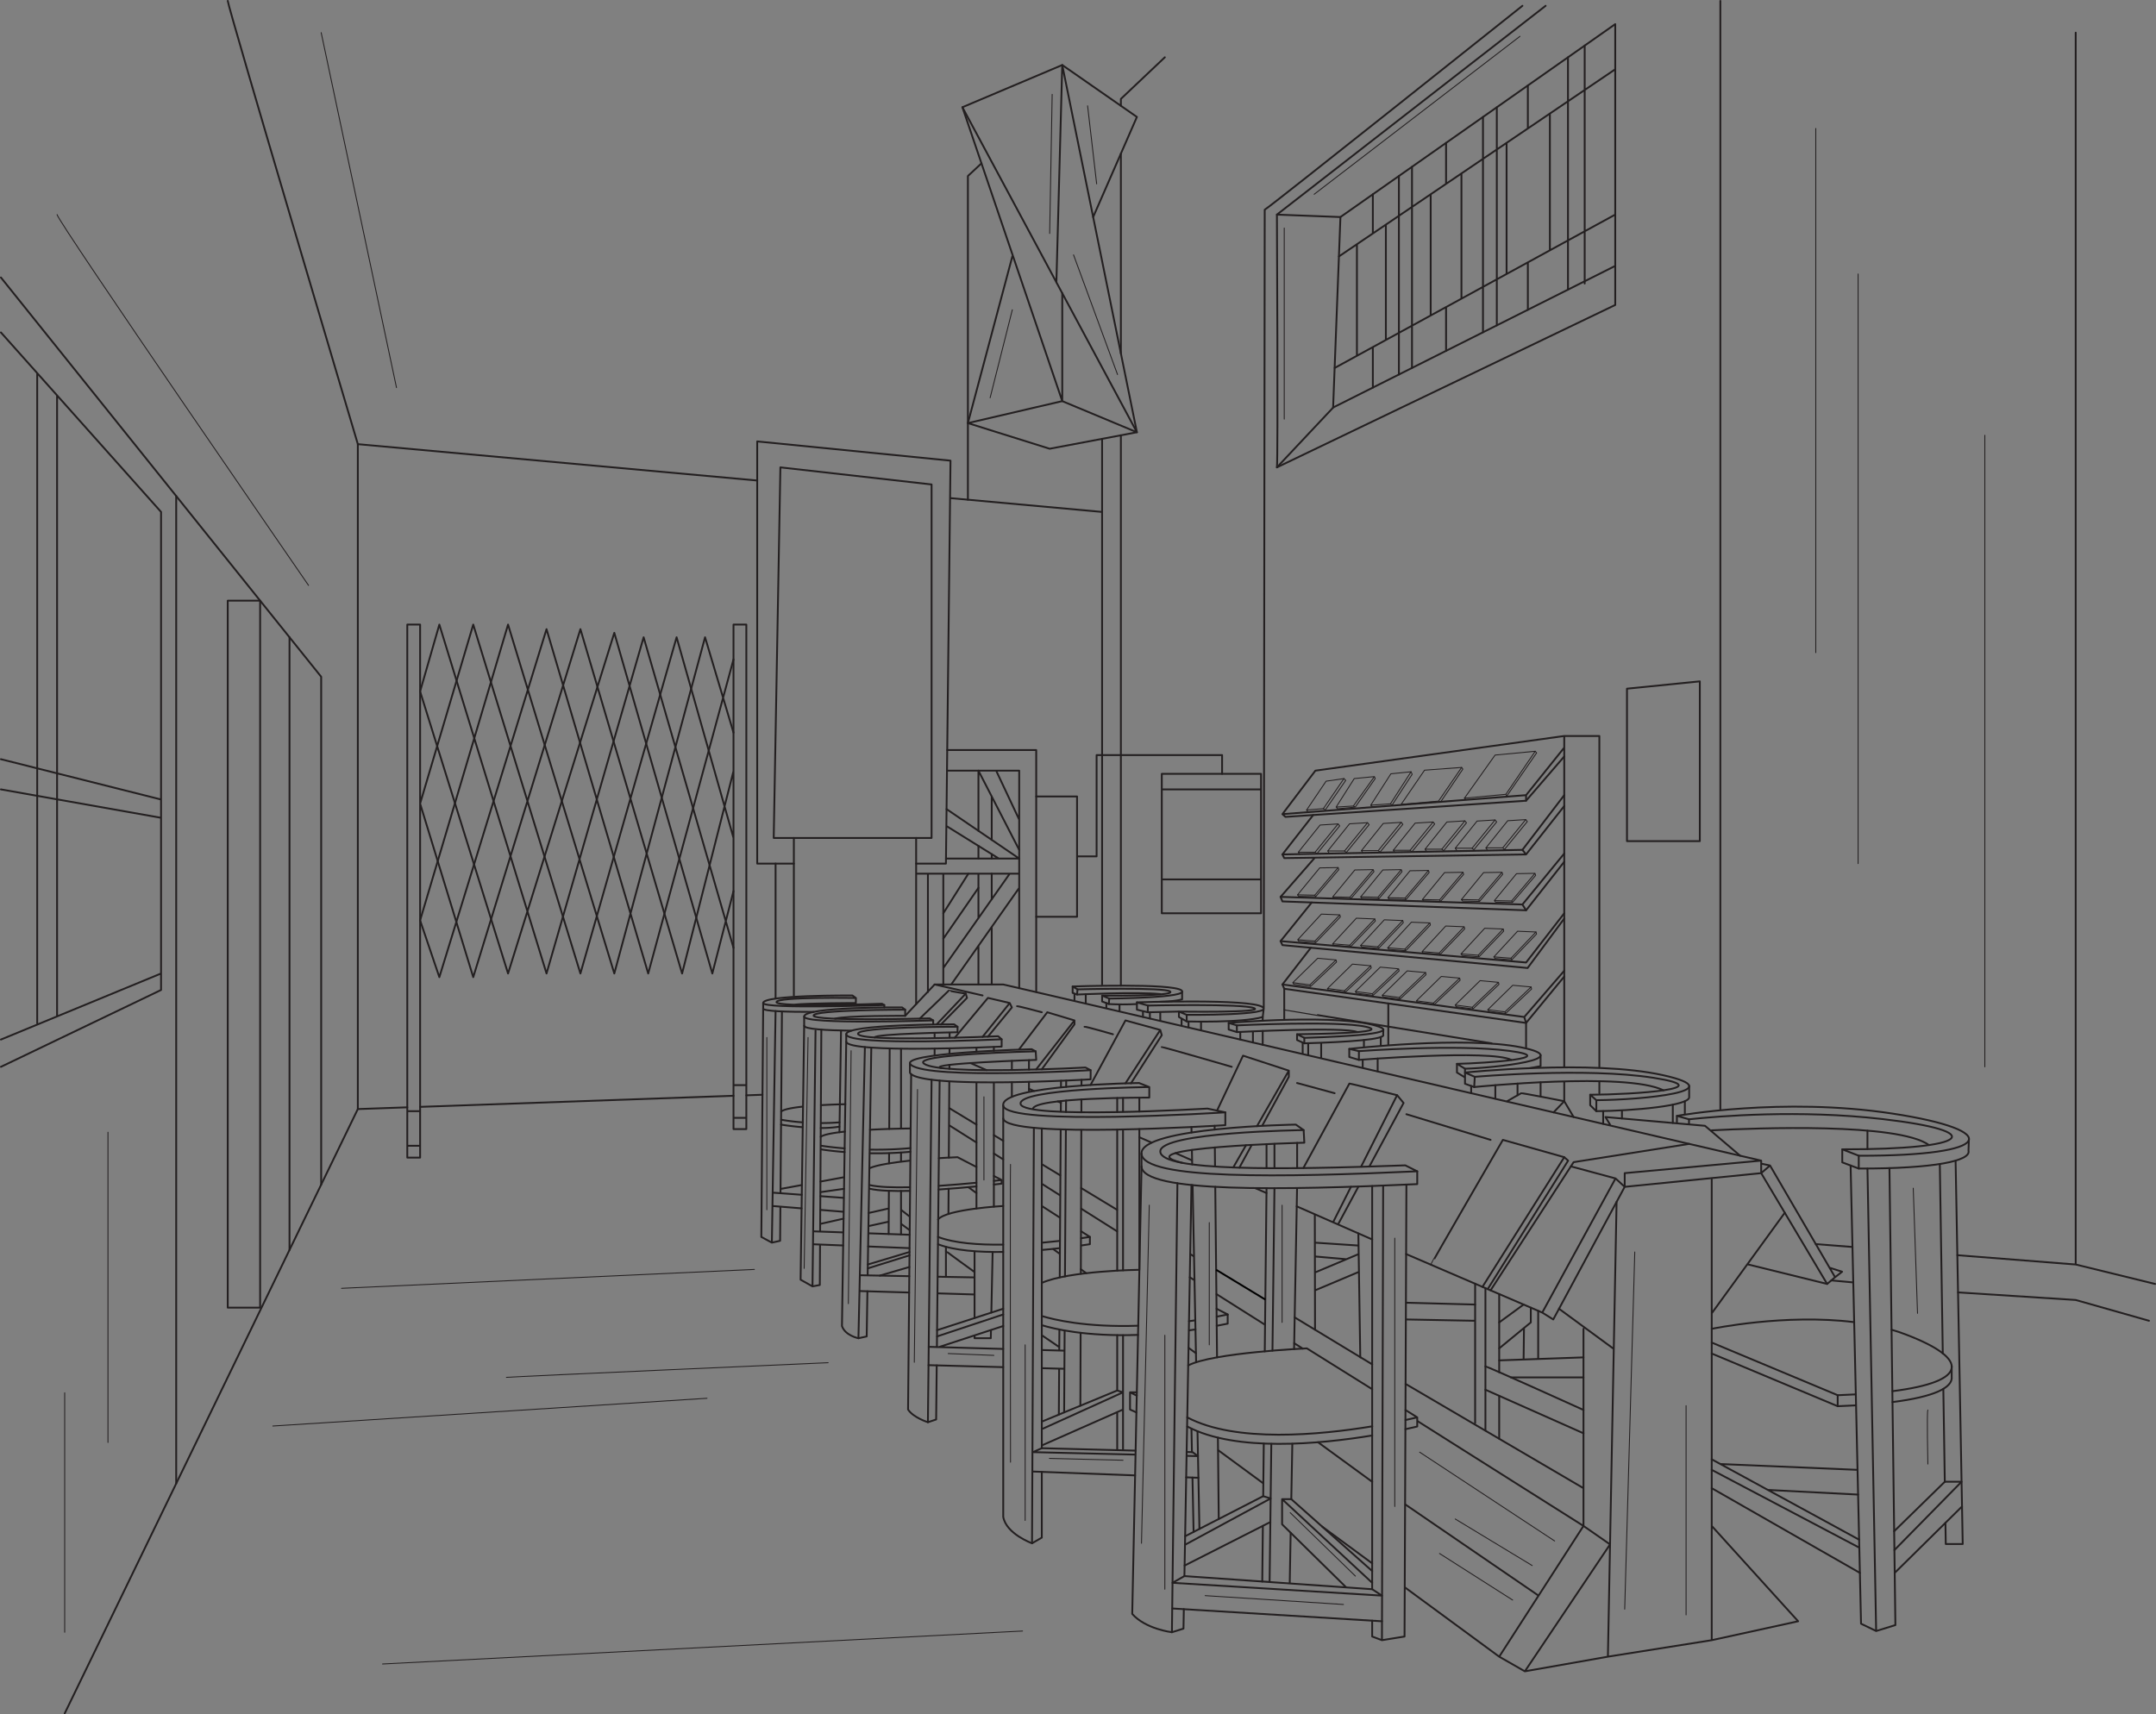 <svg id="Layer_4" data-name="Layer 4" xmlns="http://www.w3.org/2000/svg" viewBox="0 0 1176.81 936"><rect x="0" y="0" width="1176.81" height="936" fill="#808080" stroke="none"/><defs><style>.cls-1,.cls-2{fill:none;stroke:#231f20;stroke-linecap:round;stroke-linejoin:round}.cls-2{stroke-width:.5px}</style></defs><path class="cls-1" d="M905.16 675.5c-73.21 3.36-150 4.77-150.5-9.69S838.9 650 838.9 650l4.26 3s-78.75 1-78.25 11.75 65.75 10 133.75 7.5z" transform="translate(-131.59 -36)"/><path class="cls-1" d="M843.16 653l.37 6.88s-100.68 2.65-66.65 11" transform="translate(-131.59 -36)"/><path class="cls-1" d="M905.16 675.5v7c-73.21 3.36-150 4.77-150.5-9.69v-7" transform="translate(-131.59 -36)"/><path class="cls-1" d="M774.26 682l-3 245.15s-14.33-1.67-21.67-10l5.09-244.36" transform="translate(-131.59 -36)"/><path class="cls-1" d="M646.17 878.57l-.19 10.6-6.34 2M650.33 646.98l-3.84 213.52"/><path class="cls-1" d="M880.6 814.73c-28.37 4.69-74.53 9.17-101-4.9M898.75 805.83l6.41 4s-2.34.59-6.41 1.46M780.15 781.5c13.25-7 64.76-9.33 64.76-9.33l35.66 22.29M880.57 819.73c-28.37 4.69-74.51 9.17-100.93-4.9M905.16 809.83v5s-2.35.59-6.46 1.47" transform="translate(-131.59 -36)"/><path class="cls-1" d="M748.98 867.67V647.54M767.66 646.77l-1.02 246.73-12.33 2-5.33-2v-8.66M754.97 647.3l-.66 248.2M704.48 836.85l-.5 27.32M705.39 788.31l-.56 30.19M707.98 648.72l-1.63 87.84M694.55 737.42l1.09-88.7M692.99 863.44l.93-75.13M689.31 833.11l-.33 30.39M689.8 788.14l-.31 28.73M691.31 648.72l-.96 89.09"/><path class="cls-1" d="M646.49 860.5l102.49 7.17 5.33 3.5-114.33-7 6.51-3.67zM639.98 878.19l114.33 6.98M646.88 838.75l42.61-21.88 4.06 1.26-46.67 25.25M646.6 854.75L693.39 831M734.8 866.67l-34.99-34.42V818.5h5.02l44.15 39.25M699.81 818.5l49.17 45.67"/><path class="cls-2" d="M627.31 658l-4.25 184.59M635.81 729v138.67M657.81 871.17l75.5 4.83M704.23 825.88l35.58 34.62M761.31 676v146.5M699.81 658v64"/><path class="cls-1" d="M695.42 641.66c-1-6.59 63.49-6.41 63.49-6.41v-5.75s-72 .75-70.25 9.25 102 2.5 102 2.5l9.75 2.06s-119.32 7.69-121.22-3.66 74.13-12.36 74.13-12.36l5.59 2.21" transform="translate(-131.59 -36)"/><path class="cls-1" d="M800.41 643.31v7s-119.32 7.69-121.22-3.66v-7M752.85 759.81c-28.63 1-46.39-3.39-52.61-5.3M784 756.86c-1.18.18-2.26.32-3.42.48M795.7 759.86c2-.37 4-.77 6-1.19v-5c-2 .42-4.06.82-6 1.19M780.62 762.34l3.5-.51M700.24 759.51c6.21 1.91 23.93 6.31 52.5 5.31" transform="translate(-131.59 -36)"/><path class="cls-1" d="M670.14 717.67l-6.11-3.13"/><path class="cls-1" d="M700.24 839.6v35.9l-5.33 3.09s-14.1-5.09-15.72-14.42V646.65" transform="translate(-131.59 -36)"/><path class="cls-1" d="M568.65 616.12v174.55M564.32 615.76l-1.01 226.83M664.77 784.91l.46 44.42M663.33 647.98l.97 93.11M663.1 626.48l.11 10.33M662.98 614.66l.02 2.03M653.63 781.48l1.06 53.26M650.96 647.05l1.92 96.72M650.58 627.86l.15 7.88M650.33 615.33l.06 2.98M650.6 792.84l-.27-12.86M651.5 836.38l-.61-29.67"/><path class="cls-1" d="M753.48 652.45v76.82s-38.43.52-53.24 7.16" transform="translate(-131.59 -36)"/><path class="cls-1" d="M621.89 599.27v7.6M612.98 729v62.83M612.98 616.67v76.9M612.98 599.45v7.42M609.81 771.13v20.62M609.81 729v30.17M609.81 616.69v77.04M609.81 599.47v7.7M568.65 776.17l41.16-17 3.17 1-43.67 19.81M568.65 789.17l44.33-19.6M648.05 794.86l5.85.14-2.98-2.17-3.21-.08M619.83 792.01l-51.18-1.34-4.84 2.16 55.74 1.34M647.46 806.58l6.67.25M563.48 803.41l56.07 2.12M620.5 760.17h-3.69v9.4l3.46 1.56M616.81 760.17l3.69 1.83"/><path class="cls-2" d="M683.16 671.74c-.25 1 0 162.59 0 162.59" transform="translate(-131.59 -36)"/><path class="cls-2" d="M559.56 734.25v95.87M572.81 796.25l40.17 1M660.06 667.5v66.75"/><path class="cls-1" d="M726.86 620.28s-87.66 5.2-97.93-2.81c-8.59-6.7 65.77-8.64 65.77-8.64l2.21 1.17s-68.79 1.53-60.84 6.83c9.5 6.34 88 2 88 2z" transform="translate(-131.59 -36)"/><path class="cls-1" d="M696.91 610l.29 4.67s-60.16 2-52 4.44" transform="translate(-131.59 -36)"/><path class="cls-1" d="M726.86 620.28c.09.39 0 5 0 5s-87.66 5.2-97.93-2.81a1.64 1.64 0 0 1-.68-.91v-5" transform="translate(-131.59 -36)"/><path class="cls-1" d="M642.88 781.46l-.31 29.54-4.5 1.5s-8-2.52-10.83-6.93l1.69-183.1" transform="translate(-131.59 -36)"/><path class="cls-1" d="M512.88 589.97l-1.49 145.36M508.48 589.5l-2 187"/><path class="cls-1" d="M679.16 715.53c-13.35.19-26.64-.76-35.56-4.2M710.05 713.49c-3 .33-6.31.66-9.81 1M721.73 708.27l4.76 3.06s-1.74.29-4.76.71" transform="translate(-131.59 -36)"/><path class="cls-1" d="M568.65 658.44l9.8 6.31"/><path class="cls-1" d="M721.81 716c3-.42 4.68-.7 4.68-.7v-4M700.24 718.45c3.5-.3 6.8-.63 9.81-1M643.6 715.33c8.92 3.44 22.21 4.39 35.55 4.2M679.15 694.44s-31.15 1.72-35.55 7.39" transform="translate(-131.59 -36)"/><path class="cls-1" d="M542.48 591.29v67.52M532.98 591.29v68.51M561.64 590.66v4.84M561.64 578.81v5.21M552.31 590.85v7.98M552.31 579.18v4.84M589.84 727.69l-.14 39.78M590.22 617l-.27 78.41M590.27 600.25l-.02 7.03M590.31 589.5l-.01 3.18M581.94 593.38l.02-3.44M581.85 607.11l.04-6.24M581.3 696.86l.49-79.99M580.84 771.13l.27-44.52M578.11 747.31l-.16 25.02M578.25 726.09l-.08 11.26M578.96 616.82l-.52 80.61M579.07 601.15l-.04 5.72M579.14 590.06l-.02 3.32M568.64 737.08l12.2.34M506.92 735.33l40.64 1.15M568.65 746.99l12.19.33M506.81 745.34l40.75 1.09M511.48 726.24l36.08-11.7M512.88 735.33l34.71-11.37M511.48 729.65l36.08-11.98M568.65 729l9.3 6.33"/><path class="cls-2" d="M500.81 594.84l-1.75 148.93M517.56 739l24.92 1M537.06 598.83v45.42"/><path class="cls-1" d="M531.94 719.6v-36.06M540.9 726.34l-.09 4.29h-8.87v-1.46M541.81 683.54l-.7 33.09"/><path class="cls-1" d="M678.32 603.42s-84.39 4-84.83-2.74c-.36-5.53 58.89-5.43 58.89-5.43l1.86 1.33s-54.67-.07-54.33 3.84c.4 4.74 76.5 1.33 76.5 1.33z" transform="translate(-131.59 -36)"/><path class="cls-1" d="M593.49 600.68v4c.44 6.72 84.83 2.74 84.83 2.74v-4" transform="translate(-131.59 -36)"/><path class="cls-1" d="M654.24 596.58v3s-46.2.83-45.18 2.87M605.05 741l-.39 24.65-4.5 1s-7.25-1.44-9-6.66l2.33-155.28" transform="translate(-131.59 -36)"/><path class="cls-1" d="M475.58 571.96l-1.99 124.28M472.09 571.67l-3.53 158.96M517.78 649.05l-.09 13.74M518.16 590.65l-.27 41.38M518.23 581.37l-.02 2.19M518.28 572.51l-.02 2.87M518.34 563.92l-.02 2.53M542.48 571.67v2M532.98 571.95V574M512 697.06l19.94.37M469.32 696.24l27 .52M511.69 706.14l20.25.61M469.32 704.88l26.91.8M516.32 680.72v16.42"/><path class="cls-1" d="M647.91 719c0 .25 15.62 11.5 15.62 11.5" transform="translate(-131.59 -36)"/><path class="cls-1" d="M473.69 690.38l22.75-6.82M473.69 692.5l22.73-7.12M480.22 696.45l16.14-4.7"/><path class="cls-2" d="M464.56 573.67l-1.5 138.08"/><path class="cls-1" d="M510.14 572.51v3.8M510.14 563.92v2.53"/><path class="cls-1" d="M628.25 669.67c-9 1-18 2.3-22.07 4.16M649.52 668l-5.48.33M664.57 673.14l-10.33-5.34s-1.8.07-4.72.23M674.07 680.74c2.69-.3 4.25-.49 4.25-.49l-4.25-2.2M644 683.44c7.44-.49 14.65-1.13 20.53-1.7M606.18 683c5 1.15 13.06 1.41 22.06 1.2M628.24 686.18c-9 .21-17.09 0-22.06-1.2M664.57 683.74c-5.92.58-13.21 1.22-20.71 1.71M674.07 682.74c2.69-.3 4.25-.49 4.25-.49v-2M625.66 587.25s-50.25 0-50 3.25 63.41 1.5 63.41 1.5l1.9 1.12s-70.44 2.41-70.44-2.11c0-5.45 53.44-5 53.44-5z" transform="translate(-131.59 -36)"/><path class="cls-1" d="M596.16 598.72c-13.89-.17-25.63-.86-25.63-2.71v-5" transform="translate(-131.59 -36)"/><path class="cls-1" d="M509.37 557.13v2.12"/><path class="cls-1" d="M625.66 587.25v3.37s-32.32-.2-38.32 1.56" transform="translate(-131.59 -36)"/><path class="cls-1" d="M447.61 679.49l-.13 22.08-4 .76-6.5-3.66 1.96-138.66M448.31 562.14l-.66 110.27M445.14 562.72l-1.66 139.61M474.14 673.35l22.39.8M443.84 672.27l16.49.59M473.85 680.54l22.47.9M443.84 679.33l16.38.66"/><path class="cls-1" d="M592.75 653.83c-6.34.66-11.48 1.58-13.19 2.84M628.25 652.12s-10.49.09-21.79.69M606.46 663.65a197.36 197.36 0 0 0 22.1-.82M579.91 661.55s4.86.82 12.7 1.44M606.46 665.65a197.28 197.28 0 0 0 22.1-.82M579.91 663.55s4.86.82 12.7 1.44" transform="translate(-131.59 -36)"/><path class="cls-1" d="M491.81 650.25v23.73M491.81 629.25v4.85M491.81 572.67v43.45M485.37 616.37l.25-43.95M485.27 635.16l.03-5.47M485.05 673.74l.13-23.49M474.14 662.26l10.91-2.46M447.96 668.17l12.48-2.82M485.09 667l-10.5 2.3M491.81 660.5l4.42 3.49M491.81 668.15l4.51 3.35"/><path class="cls-2" d="M441.06 566.45l-2.12 126.05"/><path class="cls-1" d="M564.78 584.54c7.88-.89 33.94-.92 33.94-.92l.06-2.74s-43.37-.76-43.37 2.24S613 584 613 584l1.25.73s-66.12 2.29-66.12-1.11c0-4.47 48.75-4.12 48.75-4.12l1.87 1.38" transform="translate(-131.59 -36)"/><path class="cls-1" d="M575.67 588.48c-14.49 0-27.51-.35-27.51-1.86v-3" transform="translate(-131.59 -36)"/><path class="cls-1" d="M482.69 549.99v-1.26M425.96 658.79l-.15 18.65-4.5 1.01-5.75-3.12 1-124.71M426.81 552.22l-.79 99.24M423.33 552.03l-2.02 126.42M447.82 653.07l12.62.93M421.75 651.15l15.87 1.17M447.82 660.57l12.51 1.02M421.63 658.44l15.9 1.29M447.82 645.1l12.96-2.39M426.04 649.13l11.59-2.14M447.96 650.86l12.73-1.81M459.06 562.72l-.87 55.45"/><path class="cls-1" d="M569.79 640.18c-5.59.59-10.36 1.46-11.78 2.69M593 638.87s-6.15.1-13.32.52M579.91 649.16c3.12 0 6.45-.11 9.88-.39M558 647.34a109.89 109.89 0 0 0 11.78 1.44M579.59 651.87a66.5 66.5 0 0 0 10.14-.72M557.91 650s5 .87 11.67 1.41" transform="translate(-131.59 -36)"/><path class="cls-2" d="M418.56 566.45v94.05"/><path class="cls-1" d="M841.81 716.63l6 3.76 39-72.41-5-4.58-40 73.23zM886.81 640.5v7.48l74.5-7.48v-6.83l-74.5 6.83zM966.14 636.33l-4.83 4.17 36 60.5 4.33-3.67-35.5-61zM1001.64 697.33l3.84-3-6.87-2.21M538.49 584.27l-8.82-3.88M564.41 595.65l-2.77-1.21M579.14 602.12l-1.77-.78M628.61 623.85l-6.72-2.95M650.58 633.5l-8.96-3.94M691.28 651.37l-6.03-2.65M748.98 676.71l-41.19-18.08M841.81 716.63l-74.31-31.95M881.81 643.4l-24.38-6.59M961.31 633.67L547.6 537.5h-37.46l-16.08 17.13M966.14 636.33l-4.77-1.01"/><path class="cls-1" d="M934.31 643.91V895.5l-56.67 9 4.74-248.3M850.96 714.54l29.89 21.94M934.31 717.04l39.87-54.91M864.31 725.51v107.6l14.5 10.08-46.5 69.31-14-8 46-71.39M832.31 912.5l45.33-8M934.31 833.11l47.17 52.06-47.17 10.33M532.98 623.78l-14.64-9.25M547.59 633.01l-5.1-3.22M578.45 652.51l-9.8-6.2M609.73 672.27l-19.51-12.33M651.99 698.97l-2.57-1.62M690.35 723.2l-26.32-16.63M711.05 736.28l-4.64-2.93M864.31 833.11l-90.44-57.14M689.49 809.83l-24.49-18M748.98 853.55l-27.27-20.04M818.31 904.5l-51.47-37.83M532.98 651.4l-4.32-3.15M578.43 684.56l-3.56-2.59M592.92 695.14l-2.97-2.17M652.78 738.82l-4.05-2.96M749 809.03l-29.61-21.61M839.79 871.17l-72.64-49.72M532.99 614l-14.76-8.95M547.56 622.83l-5.08-3.08M578.7 641.7l-9.84-5.96M609.73 660.51l-19.59-11.87M651.5 685.82l-1.67-1.01M748.98 744.9l-42.31-25.64M864.31 812.5l-97.1-56.92"/><path class="cls-2" d="M774.89 792.84l73.67 48.49M794.31 829.33l42 25.42M892.31 683.56l-5.5 195M920.31 767.47v114.21M785.74 848.17l39.9 25.41"/><path class="cls-1" d="M1053.5 647.11c16.24-1.74 60.14-5.39 105.69-.12 57.46 6.64 49 16.61-22 16.51l9 3.5c74.5.14 78.75-13.75 18.5-23s-117.75 1.25-117.75 1.25z" transform="translate(-131.59 -36)"/><path class="cls-1" d="M1137.16 663.5v7.12l9 3.38c41.62.08 61.33-4.28 59.89-9.76l.22-6.12" transform="translate(-131.59 -36)"/><path class="cls-1" d="M1014.56 631v7"/><path class="cls-1" d="M1065.92 653.13c25.23-1.31 101.49-4.16 118.51 8" transform="translate(-131.59 -36)"/><path class="cls-1" d="M878.81 614l-2.5-4.13 54.33 4.79 19.2 16.34M915.31 609.25v4.06M921.91 611.11v2.78M1060.43 739l-1.62-103.49M1061.53 809l-.8-50.72M1067.42 633.67l3.89 209.33h-9.25l-.18-11.57M1031.32 637.76l3.24 249.49-10.5 3.25-8.25-4-5.69-250.17M1019.31 638l4.75 252.5"/><path class="cls-1" d="M1033.89 836l27.64-27h9.15l-36.65 37.31M1034.19 858.75l36.74-36.25M934.31 802.5l80.56 42.49M1014.77 840.63l-80.46-43.88M934.31 812.5l80.87 46.25M939.02 799.32l74.88 3.18M964.95 813.46l49.26 2.54M1019.31 617.3v10.08"/><path class="cls-1" d="M1144.56 797.29q-4.74.27-9.9.46L1065.91 769M1164.06 762c2.81.8 5 1.53 7.65 2.55 35.49 13.51 33.88 25.8-7.15 31M1065.91 761.51s39.93-8.39 77.75-3.65" transform="translate(-131.59 -36)"/><path class="cls-1" d="M1164.57 801.5c22.51-2.85 33.15-7.84 32.31-14v-5.75M1065.91 775l68.75 28.75q5.16-.19 9.9-.46" transform="translate(-131.59 -36)"/><path class="cls-1" d="M1003.06 761.75v6"/><path class="cls-2" d="M1044.31 648.72l2.33 68.32"/><path class="cls-2" d="M1183.88 805.83c-.64.67 0 29.49 0 29.49" transform="translate(-131.59 -36)"/><path class="cls-1" d="M1002.91 636.67c25.33-.17 75.33-5 36.33-13.67s-108-1.42-108-1.42l5.33 2.34s60.45-5.32 97.63.54-10.48 9.13-34.64 9.24z" transform="translate(-131.59 -36)"/><path class="cls-1" d="M1053.59 628.91v5.86c1.2 5-31.67 7.77-50.67 7.9v-6" transform="translate(-131.59 -36)"/><path class="cls-1" d="M1039.57 631.29c-20.5-10.21-103.33-1.79-103.33-1.79l.33-5.58" transform="translate(-131.59 -36)"/><path class="cls-1" d="M867.97 597.71v5.71l3.34 3.25M919.64 601.24v7.01M913.07 603.13v9.98M885.31 606.67v3.99M875.06 606.67v6.95M816.2 592.48v7.31M803.01 592.91v3.96M805.17 700.88v76.19M818.31 762.09v23.45M818.31 706.52v42.73"/><path class="cls-1" d="M942.39 782c1 0 53.52 23.8 53.52 23.8" transform="translate(-131.59 -36)"/><path class="cls-1" d="M810.79 758.75l53.52 23.79M818.31 742.73l46-1.64M824.79 752.04h39.52M741.43 673.47l1.05 67.62M767.66 711.25l37.51 1M767.66 720.39l36.98.71M831.63 712.25L818.31 722M818.31 736.17L835.56 722v-8.06M839.59 715.68v26.23M831.84 725.05l-.21 17.2M717.67 663.25l.12 62.74M717.79 694.73l23.82-10.05M717.79 704.5l23.64-9.97M717.67 678.45l23.76 1.58M717.79 686l17.13 1.5"/><path class="cls-1" d="M931.24 619.5c16.33-.5 61.67-5.33 30.67-11.67s-93.84.84-93.84.84l5.26 1.23s53.21-4 82.06-.15-13.34 6.78-28.54 7.08z" transform="translate(-131.59 -36)"/><path class="cls-1" d="M741.73 573.9v4.77l-5.25-1.59v-4.41"/><path class="cls-1" d="M873.33 614.67s71.83-5.75 83.16 0" transform="translate(-131.59 -36)"/><path class="cls-1" d="M795.25 580.83v4.75l4.39 2.67M799.64 583.5v8.21l5 1.79M840.9 576.11v5.97l-5.86 1.11M751.97 577.93v7.08M743.81 578.67v4.07M840.9 590.89v7.83M828.31 591.6v6.37"/><path class="cls-1" d="M954.24 637.24s7.17-4.16 7.67-4.37 23.5 4.37 23.5 4.37l5.11 8.63" transform="translate(-131.59 -36)"/><path class="cls-1" d="M813.6 704.5l45.33-70 63.08-9.97M810.79 703.29v77.77"/><path class="cls-1" d="M912.7 726.53c-.2-.09 39.21-68.19 39.21-68.19l33.5 9.46-44.65 70.79" transform="translate(-131.59 -36)"/><path class="cls-1" d="M853.81 631.8l2.13 1.87-43.91 70.15"/><path class="cls-1" d="M879 672.92l18.71-34.73-3.5-4.22s-24.5-6.22-26.09-6.37L843 673.73" transform="translate(-131.59 -36)"/><path class="cls-1" d="M730.57 668.09l10.86-20.17M737.4 647.94l-9.54 18.94M762.56 597.97l-19.61 38.95M689.14 614.26l14.34-26.34v-3.38l-25-8.18-14.18 30M676.48 637.52l6.66-12.24M680.11 625.26l-6.97 12.15M703.48 584.54l-17.39 30.3M614.31 591.46l19-29.13-19-5.2-19.04 35.22M633.31 562.33l.83 2.86-16.83 26.27M568.65 583.82l17.83-24.57v-2.12l-14.84-4.46-15.33 20.16M586.48 557.13l-20.88 26.69M539.24 565.98l13.07-15.93-1.17-2.43-11.9-2.79-18.1 21.74M551.14 547.62l-14.83 18.47"/><path class="cls-1" d="M645.24 595.29l14.17-14.46-.67-2.33s-9.33-1.5-9.25-1.67l-15.92 15.35" transform="translate(-131.59 -36)"/><path class="cls-1" d="M527.14 542.5l-15.86 16.75M510.14 537.5l26.17 5.99"/><path class="cls-1" d="M686.74 585.36c.5-.19 13.5 3.31 13.5 3.31M723.57 596.58c.5-.25 15.5 4.1 15.5 4.1M765.74 607.67c.5-.17 38.17 10.79 38.17 10.79" transform="translate(-131.59 -36)"/><path class="cls-1" d="M707.98 591.29l20.5 5.57M767.66 608.33l45.94 14.01"/><path class="cls-1" d="M843.53 602.63c27.2-.82 50.62-2.52 40.82-6.06-20.56-7.42-82.11-2.07-82.11-2.07l4.45 1.33s55.22-2.68 70.38.74-28.5 4-37.5 4.11z" transform="translate(-131.59 -36)"/><path class="cls-1" d="M839.57 600.68v3.15l4 1.8c23.8-.71 44.7-2.11 43-4.81l.1-2.75" transform="translate(-131.59 -36)"/><path class="cls-1" d="M711.94 566.63v3M670.64 558.5v3.58l4.5 1.42-.04-3.67"/><path class="cls-1" d="M806.74 599.5s58.69-3.08 65.76 0" transform="translate(-131.59 -36)"/><path class="cls-1" d="M714.06 569.63v6.48M721.14 569.63v7.76M711.04 569.22v5.7M753.67 566.19v4.56M744.47 567.82v3.85M683.89 563.5v5.68M676.98 563.5v4.07M620.56 547.25v4l5.92 1.42.08-3.67M626.48 552.67l17-.39v2.97l4.25 2.42M644.94 556.08v3.59M648.73 557.87V561M655.56 557.87v4.26M689.23 562.87v7.6M689.23 555.25v2.04M623.86 552.04v3.19M633.31 552.51v4.78M627.64 552.67v3.41"/><path class="cls-1" d="M717.07 574.58s54.51-1.91 59.47 2.17-39.5 4.44-39.5 4.44l-3.88-1.61s40.12.42 37.16-2.22c-2.79-2.49-50.58-1.19-50.58-1.19z" transform="translate(-131.59 -36)"/><path class="cls-1" d="M717.07 574.58v3.5l2.42.92s32.5-1.57 45.42-.25" transform="translate(-131.59 -36)"/><path class="cls-1" d="M588.14 540.17l-.25 2.83"/><path class="cls-1" d="M733.16 579.58v3.21l3.66 1.38a139.91 139.91 0 0 0 15.34 0M776.83 577.58v4s-3.09 1.16-11.92 1.36" transform="translate(-131.59 -36)"/><path class="cls-1" d="M605.45 545.19l-.22 2.98M611.06 548.39v3.65M603.88 547.66v2.55M592.64 542.75v4.91M586.48 542.75v3.24M518.81 271.96l82.75 7.54"/><path class="cls-1" d="M255.91 36.5c0 3 71 242 71 242l218 19.85" transform="translate(-131.59 -36)"/><path class="cls-1" d="M.5 151.5l174.81 218v277.27"/><path class="cls-1" d="M195.31 242.5v363.02l-160 329.98"/><path class="cls-1" d="M124.31 327.95h17.68v385.99h-17.68zM158.02 347.93v334.52M96.17 270.81v539.17M.5 582.46l87.41-41.96v-261M.5 181.5l87.41 98M.5 567.57l87.41-36.07M31.15 215.86v338.51M20.31 203.71v354.96M.5 414.5l87.41 22M.5 430.98l87.41 15.52"/><path class="cls-1" d="M962.57 39.17s-138 110-140.66 111.33l-.53 436.17-.56 4.58c-11.33 3.33-41.5 2.42-41.5 2.42v-3.59s48.17.42 41.42-4.25-68.58-2.58-68.58-2.58c.83.33 6 1.75 6 1.75s52.08-1.17 58 1.42-41.09 1.86-41.09 1.86l4.25 1.8" transform="translate(-131.59 -36)"/><path class="cls-1" d="M975.24 39.17l-146.67 114s.67 133.33 0 138l184.67-88.67V49.17l-150 105.33-4 104 154-77.33" transform="translate(-131.59 -36)"/><path class="cls-1" d="M727.69 222.5l-30.71 32.67M731.64 118.5l-34.66-1.33M770.71 91.07v109.82M763.56 96.09v108.39M809.46 63.86v117.56M817.01 58.55v119.08M855.85 31.28v126.84M864.97 24.87V154.8M728.51 200.89l153.13-83.72M730.83 140L881.64 37.83M749.34 106.07v21.39M789.31 78.01v22.37M833.95 46.66v23.48M845.97 62v74.67M822.34 78.01v71.58M797.7 94.7v68.36M780.91 106.07v66.17M756.45 122.64v62.97M740.65 133.35v60.9M749.34 189.5v22.12M789.31 167.65v23.9M833.95 143.24v25.88M939.02.5v605.02M1068.38 685.3l64.6 5.08 43.33 10.62M991.11 679.24l20.02 1.57M1068.76 705.61l64.22 4.14 40 11.35M997.31 701l-43.06-10.62M1132.98 690.38V17.83M596.68 118.5l23.88-54.65-40.75-28.35-54.5 23.05L620.56 236l-47.62 9-44.63-14 51.5-12 40.75 17"/><path class="cls-1" d="M576.61 154.13l3.2-118.63L620.56 236"/><path class="cls-1" d="M525.31 58.55L579.81 219v-58.92M528.31 231l24.25-91M611.81 237.65v300.48M611.81 83.88v109.07M635.81 31.28l-24 22.72v3.77M433.31 471.5h-20V241l105.5 10.5-2.49 220h-16.27"/><path class="cls-1" d="M425.96 255.17l82.52 9.33v193h-86.16l3.64-202.33zM222.31 341h7v291.03h-7zM222.31 606.67h7M222.31 625.55h7M400.37 341h7v275.46h-7zM400.37 592.45h7M400.37 610.32h7M400.37 457.5l-31.06-109.57-52.5 183.57-58.5-190.5-29 97.74 29 94.76 58.5-190 55.5 188L400.37 421"/><path class="cls-1" d="M400.37 400l-15.53-52.07-49.53 183.57-58-190.5-48 161.5 10.5 31 58.5-190 55.5 188L400.37 360"/><path class="cls-1" d="M400.37 517.5l-49.06-169.57-53 183.57-58.5-190.5-10.5 36.5 48 154 58-186 53.5 186 11.56-44.98M528.31 272.83V96.09l7.41-6.9M601.56 239.59V537.5M517.02 409.5h48.58v132.08"/><path class="cls-1" d="M517.02 420.75h39.29v118.78M556.31 477h-55.5M500.05 457.5v90.75M433.31 457.5v86.08M423.33 471.5v73.33M556.31 484.75l-37.1 52.75M514.89 477v60.5M506.48 477v64.66M514.89 528.5l36.25-51.5M543.73 420.75l12.58 26.75M534.06 516.39v21.11M534.06 477v24.27M534.06 461.84v6.91"/><path class="cls-1" d="M556.31 464l-22.25-43.25v32.85M541.31 458.54v-23.69M541.31 468.75v-2.41M541.31 490.97V477M541.31 537.5v-31.08"/><path class="cls-1" d="M516.66 441.75l39.65 27h-39.96M517.02 451.25l28.17 17.5M534.06 484.75l-19.17 27.75M528.56 477l-13.67 21.63M634.14 422.5h54.17v76.13h-54.17zM634.14 431h54.17M634.14 480.14h54.17"/><path class="cls-1" d="M667.06 422.5v-10.25h-68.5v55.3h-10.67M565.6 434.85h22.29v65.69H565.6M872.98 582.46V401.83h-19.17v180.63M853.81 590.85v10.39l-5.83 6.08M872.98 590.65v6.22M853.81 401.83l-135.83 18.92-18 23.75 133-10.37 20.83-25.96M832.98 434.13v3.04L701.64 446l-1.66-1.5"/><path class="cls-1" d="M716.79 444.98l-16.81 21.52 131-2.5 22.83-29.87M832.98 437.17L853.81 413"/><path class="cls-1" d="M853.81 440.06l-20.83 26.44-132 2-1-2M830.98 464l2 2.5M717.48 468.5l-18.5 21.17 1 2.48 133 4.85 20.83-26.5"/><path class="cls-1" d="M853.81 466l-22.83 27.83-132-4.16M830.98 493.83l2 3.17M715.98 492.73l-17 21.1 1 2.17 133.83 12.5 20-27"/><path class="cls-1" d="M853.81 498.63l-20.83 26.87-134-11.67M715.5 517.45l-15.52 20.05 1 2.33 132 18.67 20.83-25.33"/><path class="cls-1" d="M853.81 530l-21.83 25.25-132-17.75M831.98 555.25l1 3.25v13.17M757.78 547.87v22.6M700.98 539.83v16.8"/><path class="cls-1" d="M832.57 587.17c0 .16 113.17 18.46 113.17 18.46" transform="translate(-131.59 -36)"/><path class="cls-1" d="M888.06 376l39.75-4v87.25h-39.75V376zM407.37 598.02l8.81-.32M229.31 604.32l171.06-6.06M195.31 605.52l27-.95"/><path class="cls-2" d="M890.78 458.47c.38 0 11-1.1 11-1.1l-11.25 17.5-10.75.75z" transform="translate(-131.59 -36)"/><path class="cls-2" d="M777.56 420.5l20.25-1.5-12.62 18.38-20.38 1.75 12.75-18.63zM816.06 412.25l21.91-2.08-16.03 23.5-22.6 2.12 16.72-23.54zM739.19 425.08l11-1.08-11.5 16.06-9.38.57 9.88-15.55zM750.19 424l.45 1.08-10.89 15.55-1.06-.57M729.31 440.63l.83.95 9.61-.95M720.33 473.84l10.07-.17-12.76 15.08-9.39-.2 12.08-14.71z"/><path class="cls-2" d="M730.4 473.67l.37 1.11-12.64 14.8-.49-.83"/><path class="cls-2" d="M708.25 488.55l.62.84 9.26.19M739.51 474.97l10.06-.18-12.75 15.09-9.39-.2 12.08-14.71zM749.57 474.79l.37 1.12-12.64 14.8-.48-.83M727.43 489.68l.61.84 9.26.19M754.8 474.97l10.07-.18-12.76 15.09-9.39-.2 12.08-14.71zM764.87 474.79l.37 1.12-12.64 14.8-.49-.83"/><path class="cls-2" d="M742.72 489.68l.62.84 9.26.19M769.64 475.41l10.07-.17-12.76 15.08-9.39-.19 12.08-14.72zM779.71 475.24l.37 1.11-12.65 14.8-.48-.83M757.56 490.13l.61.83 9.26.19M788.47 476.41l10.07-.17-12.76 15.08-9.39-.19 12.08-14.72z"/><path class="cls-2" d="M798.54 476.24l.37 1.11-12.64 14.8-.49-.83"/><path class="cls-2" d="M776.39 491.13l.62.83 9.26.19M809.78 476.41l10.07-.17-12.76 15.08-9.39-.19 12.08-14.72zM819.85 476.24l.37 1.11-12.64 14.8-.49-.83"/><path class="cls-2" d="M797.7 491.13l.62.83 9.26.19M827.76 477l10.07-.18-12.76 15.08-9.39-.19L827.76 477zM837.83 476.82l.37 1.12-12.65 14.79-.48-.83M815.68 491.71l.61.83 9.26.19M721.25 499.08l10.06.4-13.6 14.32-9.37-.73 12.91-13.99zM731.31 499.48l.31 1.14-13.48 14.04-.43-.86M708.34 513.07l.57.87 9.23.72M740.33 501.31l10.06.41-13.61 14.32-9.36-.74 12.91-13.99z"/><path class="cls-2" d="M750.39 501.72l.31 1.13-13.48 14.04-.44-.85"/><path class="cls-2" d="M727.42 515.3l.57.87 9.23.72M755.6 502.19l10.06.41-13.61 14.32-9.36-.74 12.91-13.99z"/><path class="cls-2" d="M765.66 502.6l.31 1.14-13.48 14.04-.44-.86"/><path class="cls-2" d="M742.69 516.18l.57.87 9.23.73M770.39 503.49l10.06.41-13.61 14.32-9.36-.74 12.91-13.99z"/><path class="cls-2" d="M780.45 503.9l.3 1.13-13.47 14.04-.44-.85M757.48 517.48l.56.87 9.24.72M789.13 505.58l10.06.4-13.6 14.32-9.37-.73 12.91-13.99zM799.19 505.98l.31 1.14-13.48 14.04-.43-.86M776.22 519.57l.57.87 9.23.72M810.4 506.81l10.07.4-13.61 14.32-9.36-.73 12.9-13.99z"/><path class="cls-2" d="M820.47 507.21l.3 1.14-13.48 14.04-.43-.86M797.5 520.8l.56.87 9.23.72M828.32 508.43l10.06.4-13.61 14.32-9.36-.73 12.91-13.99z"/><path class="cls-2" d="M838.38 508.83l.3 1.14-13.47 14.04-.44-.86"/><path class="cls-2" d="M815.41 522.42l.57.87 9.23.72M719.25 523.18l10.02.91-14.31 13.62-9.31-1.21 13.6-13.32zM729.27 524.09l.25 1.16-14.17 13.34-.39-.88M705.65 536.5l.52.89 9.18 1.2M738.19 526.38l10.02.91-14.31 13.62-9.31-1.21 13.6-13.32z"/><path class="cls-2" d="M748.21 527.29l.25 1.15-14.17 13.34-.39-.87M724.59 539.7l.52.89 9.18 1.19M753.39 528.03l10.03.92-14.31 13.61-9.32-1.21 13.6-13.32zM763.42 528.95l.25 1.15-14.17 13.34-.39-.88M739.79 541.35l.52.9 9.19 1.19M768.1 530.08l10.02.91-14.31 13.62-9.31-1.21 13.6-13.32z"/><path class="cls-2" d="M778.12 530.99l.25 1.15-14.17 13.34-.39-.87M754.5 543.4l.52.89 9.18 1.19M786.71 533.11l10.03.91-14.32 13.62-9.31-1.21 13.6-13.32zM796.74 534.02l.24 1.15-14.16 13.34-.4-.87M773.11 546.43l.52.89 9.19 1.19M807.89 535.41l10.03.92-14.31 13.61-9.32-1.21 13.6-13.32zM817.92 536.33l.25 1.15L804 550.82l-.39-.88M794.29 548.73l.52.9 9.19 1.19M825.7 537.94l10.03.91-14.31 13.62-9.32-1.21 13.6-13.32z"/><path class="cls-2" d="M835.73 538.85l.25 1.15-14.17 13.34-.39-.87M812.1 551.26l.52.89 9.19 1.19"/><path class="cls-2" d="M855.41 462.5c.37 0 9.75-1.42 9.75-1.42l-11.25 16.42-9.13.75z" transform="translate(-131.59 -36)"/><path class="cls-2" d="M733.56 425.08l.97 1-11.16 16.17-1.06-.75M713.19 442.25l.9 1.15"/><path class="cls-2" d="M868.2 485.78c.37 0 9.83-.61 9.83-.61l-12.55 15.44h-9.16z" transform="translate(-131.59 -36)"/><path class="cls-2" d="M746.44 449.17l.88 1.08-12.44 15.2-1-.84M724.73 464.61l.8 1.22"/><path class="cls-2" d="M852.13 486.45c.37 0 9.83-.61 9.83-.61l-12.55 15.44h-9.16z" transform="translate(-131.59 -36)"/><path class="cls-2" d="M730.37 449.84l.88 1.08-12.44 15.2-1-.84M708.66 465.28l.8 1.22"/><path class="cls-2" d="M886.6 485.59c.37 0 9.83-.61 9.83-.61l-12.55 15.44h-9.16z" transform="translate(-131.59 -36)"/><path class="cls-2" d="M764.84 448.98l.88 1.07-12.44 15.2-1-.83M743.13 464.42l.8 1.22"/><path class="cls-2" d="M904 485.4c.37 0 9.83-.61 9.83-.61l-12.56 15.44h-9.17z" transform="translate(-131.59 -36)"/><path class="cls-2" d="M782.21 448.79l.89 1.07-12.45 15.2-.99-.83M760.5 464.23l.8 1.22"/><path class="cls-2" d="M921.33 484.79c.37 0 9.83-.61 9.83-.61l-12.56 15.44h-9.15z" transform="translate(-131.59 -36)"/><path class="cls-2" d="M799.56 448.18l.89 1.07-12.45 15.2-.99-.83M777.85 463.62l.8 1.22"/><path class="cls-2" d="M937.81 484.28c.37 0 9.83-.61 9.83-.61l-12.55 15.44h-9.16z" transform="translate(-131.59 -36)"/><path class="cls-2" d="M816.05 447.67l.88 1.08-12.44 15.19-1-.83M794.34 463.11l.8 1.22"/><path class="cls-2" d="M954.54 484.09c.37 0 9.83-.61 9.83-.61l-12.56 15.44h-9.15z" transform="translate(-131.59 -36)"/><path class="cls-2" d="M832.77 447.48l.89 1.07-12.44 15.2-1-.83M811.06 462.92l.81 1.22M770.19 421.37l.62 1.38-11 16.87-.87-.75M748.19 439.62l1.12 1.01M797.81 419l.67.92-12.07 17.84M837.97 410.17l.76.91-16.25 23.5-.54-.91M799.34 435.79l.88.89M574.31 51.5l-1.37 75.96M585.98 139.16l24 65.32M540.44 217.17l12.12-48.05M593.64 57.77l4.95 42.61M717.31 106.07l112.33-86.24M700.98 124.5v104.33M991.11 70.14v286.19M1083.38 237.65v344.81M1014.21 149.59V471.5M175.31 17.83l41.11 193.79M186.42 703.39l225.36-10.32M148.92 778.57l236.99-15.15"/><path class="cls-2" d="M408 788c4.5-.46 175.61-8 175.61-8" transform="translate(-131.59 -36)"/><path class="cls-2" d="M58.93 618.17v169.38M35.31 760.42v130.75M208.81 908.5l349.31-18"/><path class="cls-2" d="M162.74 153.17C163.52 157.61 300 355.6 300 355.6" transform="translate(-131.59 -36)"/><path class="cls-1" d="M708.02 637.52v-13.53M695.64 637.41v-12.88M691.31 637.79v-13.13M999.6 699.06l11.97 1.11"/><path fill="#fff" stroke="#000" stroke-miterlimit="10" d="M663.82 693.27l26.83 16.27"/></svg>